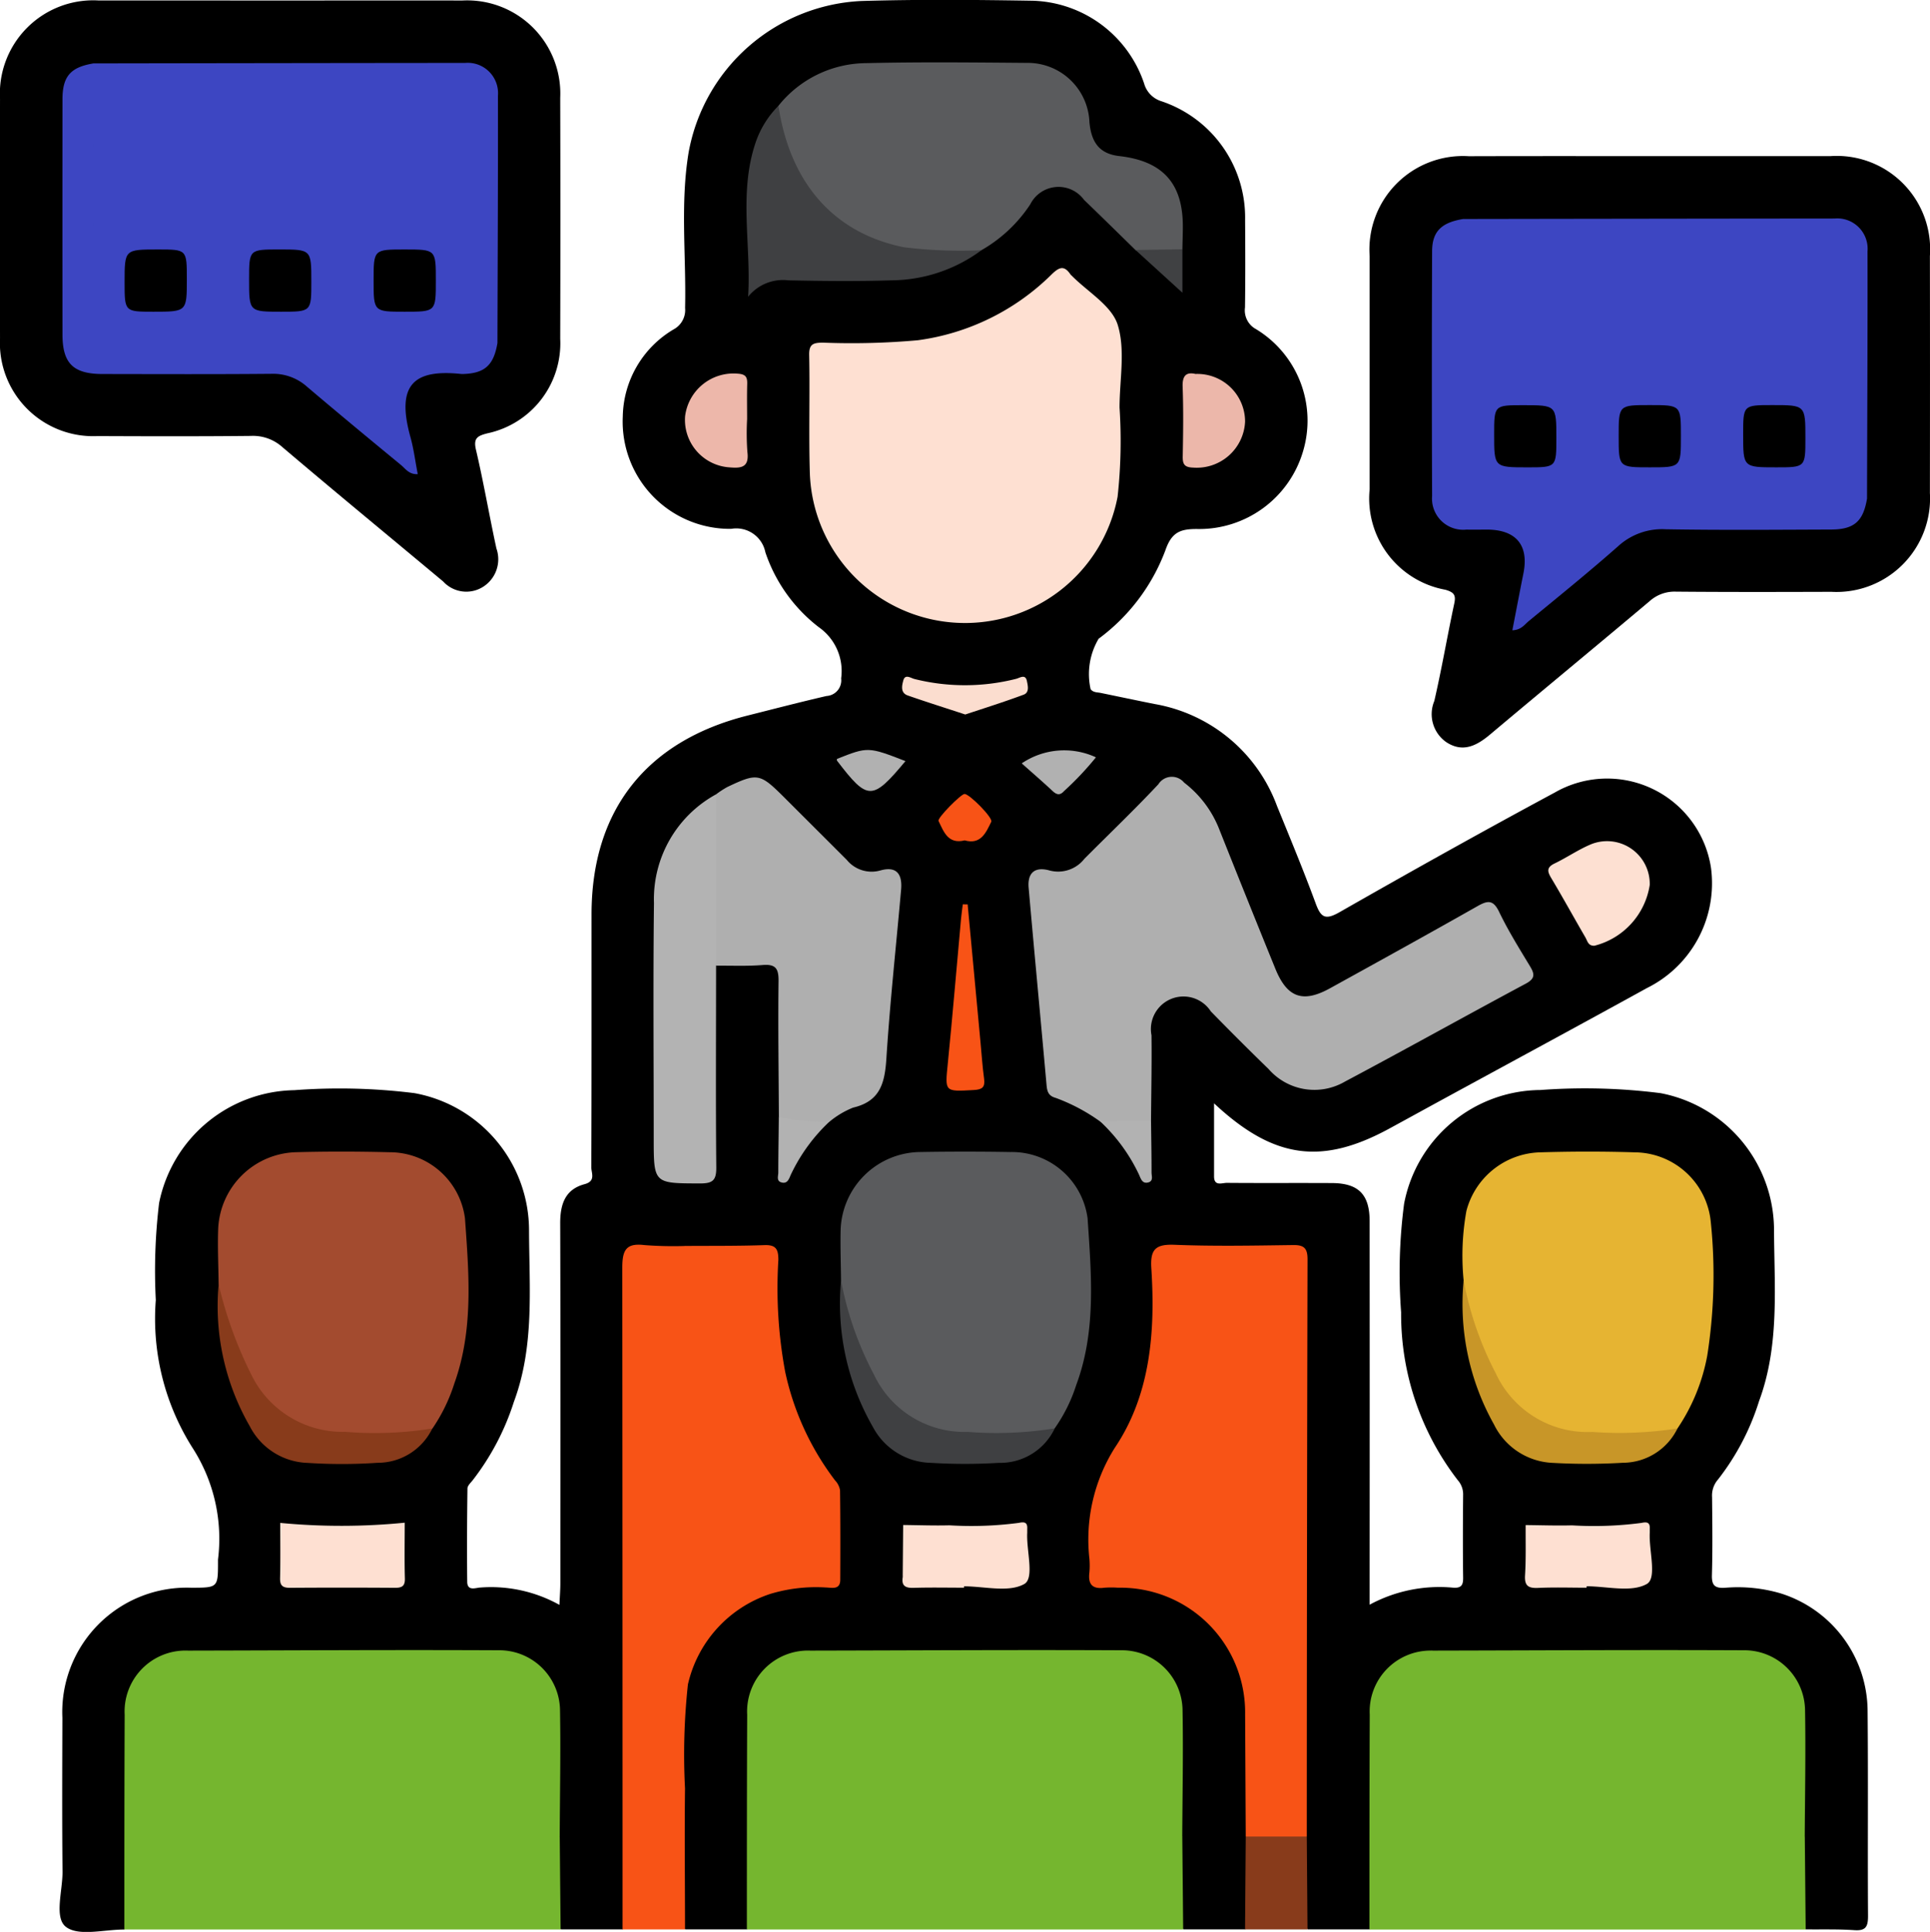 <svg xmlns="http://www.w3.org/2000/svg" width="98.535" height="98.649" viewBox="0 0 98.535 98.649">
  <g id="Grupo_117185" data-name="Grupo 117185" transform="translate(-115.973 -205.946)">
    <path id="Trazado_174138" data-name="Trazado 174138" d="M134.843,308.5c-1.02-.008-2.323.361-2.978-.133-.62-.466-.169-1.852-.179-2.832-.027-2.615-.015-5.231-.007-7.846a6.356,6.356,0,0,1,6.6-6.642c1.345-.006,1.345-.006,1.345-1.339,0-.033,0-.066,0-.1a8.57,8.57,0,0,0-1.283-5.677,12.319,12.319,0,0,1-1.893-7.577,28.934,28.934,0,0,1,.168-4.95,7.165,7.165,0,0,1,6.9-5.764,30.8,30.8,0,0,1,6.141.151,7.129,7.129,0,0,1,5.847,7.026c.01,2.934.285,5.9-.776,8.743a12.929,12.929,0,0,1-2.11,4.009c-.1.123-.256.269-.258.406-.021,1.589-.03,3.178-.012,4.767.005.5.441.3.68.293a7.19,7.19,0,0,1,4.028.886c.019-.441.047-.78.047-1.119,0-6.125.012-12.249-.008-18.373,0-.966.251-1.724,1.245-1.99.588-.158.341-.57.343-.866.017-4.3.011-8.607.012-12.911,0-5.3,2.785-8.847,7.957-10.15,1.345-.338,2.687-.689,4.037-1a.8.8,0,0,0,.749-.9A2.733,2.733,0,0,0,170.3,242a8.064,8.064,0,0,1-2.731-3.828,1.516,1.516,0,0,0-1.75-1.195,5.479,5.479,0,0,1-5.529-5.743,5.277,5.277,0,0,1,2.587-4.438,1.122,1.122,0,0,0,.594-1.1c.061-2.643-.255-5.3.178-7.929a9.419,9.419,0,0,1,8.834-7.745c2.911-.086,5.826-.061,8.739-.013a6.2,6.2,0,0,1,5.684,4.225,1.319,1.319,0,0,0,.888.909,6.262,6.262,0,0,1,4.268,6.059c.011,1.49.015,2.98-.005,4.469a1.086,1.086,0,0,0,.565,1.109,5.465,5.465,0,0,1,2.383,6.287,5.525,5.525,0,0,1-5.378,3.918c-.856-.007-1.307.149-1.628,1.069a9.951,9.951,0,0,1-3.416,4.535,3.539,3.539,0,0,0-.409,2.57c.132.185.348.157.538.2.906.186,1.811.378,2.717.56a8.141,8.141,0,0,1,6.262,5.21c.672,1.649,1.356,3.295,1.971,4.965.263.713.476.882,1.219.458,3.641-2.079,7.3-4.126,10.993-6.112a5.363,5.363,0,0,1,7.974,3.848,5.971,5.971,0,0,1-3.285,6.144c-3.411,1.881-6.838,3.73-10.258,5.594-.957.521-1.911,1.047-2.868,1.568-3.456,1.884-5.914,1.565-8.96-1.282,0,1.334,0,2.532,0,3.73,0,.522.409.329.655.331,1.788.015,3.575,0,5.363.01,1.351.006,1.923.578,1.924,1.939q.008,9.187,0,18.373v1.218a7.48,7.48,0,0,1,4.274-.869c.4.025.505-.126.5-.507-.018-1.423-.013-2.847,0-4.271a1.088,1.088,0,0,0-.272-.711,13.871,13.871,0,0,1-2.894-8.57,27.132,27.132,0,0,1,.152-5.546,7.139,7.139,0,0,1,6.959-5.808,30.652,30.652,0,0,1,6.14.161,7.131,7.131,0,0,1,5.788,6.976c.012,2.933.291,5.9-.763,8.745a12.587,12.587,0,0,1-2.1,4.01,1.243,1.243,0,0,0-.3.9c.012,1.324.03,2.649-.008,3.972-.015.527.145.684.662.654a7.752,7.752,0,0,1,2.847.285,6.327,6.327,0,0,1,4.439,5.951c.034,3.509,0,7.018.022,10.527,0,.546-.118.759-.7.719-.823-.057-1.653-.031-2.479-.04a1.411,1.411,0,0,1-.318-1.091c0-1.2-.034-2.405.014-3.607-.037-1.983.005-3.966-.02-5.949-.028-2.195-1.111-3.3-3.312-3.311-5.123-.034-10.247.017-15.37-.023-2.062.289-2.938,1.269-2.951,3.372-.019,3.067,0,6.134-.01,9.2a1.846,1.846,0,0,1-.3,1.409l-3.161,0a1.433,1.433,0,0,1-.31-1.11c0-1.187-.035-2.374.014-3.56-.025-9.366,0-18.734-.012-28.1,0-1.854,0-1.854-1.849-1.855-.993,0-1.986-.008-2.979,0-2.815.029-2.507-.335-2.5,2.469a16.465,16.465,0,0,1-.434,3.935,13.99,13.99,0,0,1-2.286,5.135,2.257,2.257,0,0,0-.464,1.383c0,.96.018,1.92-.008,2.88-.02.742.263,1.1,1.04,1.079a6.65,6.65,0,0,1,2.984.631,6.471,6.471,0,0,1,3.907,6.074c.079,2.115.035,4.236.008,6.355.05,1.191.02,2.381.016,3.571a1.438,1.438,0,0,1-.312,1.114l-3.161,0a1.411,1.411,0,0,1-.318-1.091c0-1.2-.034-2.405.014-3.607-.037-1.983.005-3.966-.02-5.949-.028-2.195-1.111-3.3-3.313-3.311-5.123-.034-10.247.017-15.37-.023-2.062.289-2.938,1.269-2.951,3.372-.019,3.067,0,6.134-.01,9.2a1.847,1.847,0,0,1-.305,1.409l-3.161,0a1.3,1.3,0,0,1-.311-1.01c-.012-3.461-.031-6.921.01-10.382a4.278,4.278,0,0,1,.138-.976,6.619,6.619,0,0,1,6.7-5.364c1.036-.035,1.105-.105,1.125-1.157,0-.231-.012-.463,0-.694a7.153,7.153,0,0,0-1.158-4.651,14.137,14.137,0,0,1-2.036-8.249c.052-2.417.231-2.146-2.184-2.163q-1.239-.009-2.479.011c-.6.052-1.191.02-1.787.036a.769.769,0,0,0-.864.845c-.011.4-.014.793-.014,1.19q0,15.378-.007,30.757c0,.613.148,1.269-.319,1.807l-3.161,0a1.411,1.411,0,0,1-.318-1.091c0-1.2-.034-2.405.014-3.607-.037-1.983.005-3.966-.02-5.949-.028-2.195-1.111-3.3-3.312-3.311-5.123-.034-10.247.017-15.37-.023-2.062.289-2.938,1.269-2.951,3.372-.019,3.067,0,6.134-.01,9.2A1.847,1.847,0,0,1,134.843,308.5Z" transform="translate(-12.521 -4.026)"/>
    <path id="Trazado_174139" data-name="Trazado 174139" d="M398.265,240.053c3.076,0,6.153,0,9.229,0a4.767,4.767,0,0,1,5.076,5.1q.009,6.053,0,12.106a4.776,4.776,0,0,1-5.033,5.042c-2.646.008-5.293.015-7.939-.009a1.9,1.9,0,0,0-1.334.483c-2.706,2.278-5.435,4.529-8.142,6.806-.686.577-1.394.949-2.237.4a1.743,1.743,0,0,1-.617-2.106c.378-1.64.66-3.3,1.012-4.947.1-.443.017-.6-.453-.734a4.736,4.736,0,0,1-3.861-5.128q0-5.954,0-11.908a4.776,4.776,0,0,1,5.068-5.1C392.112,240.048,395.189,240.053,398.265,240.053Z" transform="translate(-198.067 -26.135)"/>
    <path id="Trazado_174140" data-name="Trazado 174140" d="M134.328,210.062c3.11,0,6.219-.007,9.328,0a4.757,4.757,0,0,1,5,4.968q.017,6.153,0,12.305a4.7,4.7,0,0,1-3.732,4.831c-.484.127-.711.237-.57.834.392,1.67.68,3.364,1.044,5.041a1.664,1.664,0,0,1-.717,1.982,1.6,1.6,0,0,1-2-.294c-2.74-2.289-5.5-4.559-8.219-6.87a2.243,2.243,0,0,0-1.6-.564c-2.613.027-5.227.02-7.84.009a4.761,4.761,0,0,1-4.967-5.006q-.014-6.1,0-12.206a4.767,4.767,0,0,1,5.039-5.032C128.176,210.057,131.252,210.062,134.328,210.062Z" transform="translate(-4.081 -4.09)"/>
    <path id="Trazado_174141" data-name="Trazado 174141" d="M286.2,537.572q.023,2.373.045,4.745H263.97c0-3.654,0-7.308.016-10.962a3.11,3.11,0,0,1,3.181-3.28,1.628,1.628,0,0,1,.29,1.22c.013,1.092-.008,2.184.008,3.275a4.536,4.536,0,0,0,4.709,4.7c4.168.031,8.337,0,12.505.014A2.068,2.068,0,0,1,286.2,537.572Z" transform="translate(-109.866 -237.846)" fill="#75b62f"/>
    <path id="Trazado_174142" data-name="Trazado 174142" d="M166.243,537.572q.022,2.373.045,4.745H144.015c0-3.654,0-7.308.016-10.962a3.11,3.11,0,0,1,3.18-3.28,1.628,1.628,0,0,1,.29,1.22c.014,1.092-.009,2.184.008,3.275a4.536,4.536,0,0,0,4.709,4.7c4.169.031,8.337,0,12.506.014A2.068,2.068,0,0,1,166.243,537.572Z" transform="translate(-21.693 -237.846)" fill="#75b62f"/>
    <path id="Trazado_174143" data-name="Trazado 174143" d="M383.926,542.318c0-3.654,0-7.308.016-10.962a3.11,3.11,0,0,1,3.181-3.28,1.627,1.627,0,0,1,.29,1.22c.013,1.092-.009,2.184.008,3.275a4.536,4.536,0,0,0,4.709,4.7c4.168.031,8.337,0,12.506.014a2.068,2.068,0,0,1,1.518.29q.022,2.373.045,4.745Z" transform="translate(-198.038 -237.846)" fill="#75b62f"/>
    <path id="Trazado_174144" data-name="Trazado 174144" d="M243.307,472.306a33.284,33.284,0,0,0-.148,5.308c-.03,2.4,0,4.8,0,7.2h-3.189q0-16.9-.013-33.792c0-.877.181-1.269,1.127-1.152a19.324,19.324,0,0,0,2.078.046,1.723,1.723,0,0,1,.308,1.313c.009,6.375,0,12.749.016,19.124C243.486,471.015,243.157,471.637,243.307,472.306Z" transform="translate(-92.213 -180.346)" fill="#f85316"/>
    <path id="Trazado_174145" data-name="Trazado 174145" d="M363.112,562.945q.018,2.371.037,4.743H359.96q.018-2.372.037-4.743A3.661,3.661,0,0,1,363.112,562.945Z" transform="translate(-180.422 -263.22)" fill="#883b1b"/>
    <path id="Trazado_174146" data-name="Trazado 174146" d="M291.806,268.765a26.044,26.044,0,0,1-.1,4.556,7.929,7.929,0,0,1-15.712-1.181c-.061-2.018.007-4.039-.034-6.058-.012-.571.22-.625.69-.633a38.038,38.038,0,0,0,4.858-.122,11.96,11.96,0,0,0,6.817-3.349c.383-.375.642-.506.976-.012a.534.534,0,0,0,.07.07c.813.824,2.03,1.521,2.34,2.5C292.114,265.829,291.806,267.345,291.806,268.765Z" transform="translate(-118.675 -42.007)" fill="#fee0d2"/>
    <path id="Trazado_174147" data-name="Trazado 174147" d="M341.03,480.089h-3.116q-.016-3.125-.032-6.25a6.368,6.368,0,0,0-6.487-6.455,4.932,4.932,0,0,0-.694,0c-.622.086-.847-.181-.769-.782a4.153,4.153,0,0,0,0-.694,8.8,8.8,0,0,1,1.3-5.674c1.827-2.714,2.069-5.949,1.861-9.167-.062-.967.224-1.231,1.187-1.193,2.014.081,4.035.041,6.052.014.557-.008.737.16.736.727Q341.034,465.354,341.03,480.089Z" transform="translate(-158.34 -180.365)" fill="#f85316"/>
    <path id="Trazado_174148" data-name="Trazado 174148" d="M321.9,377.271a9.417,9.417,0,0,0-2.263-1.2c-.365-.1-.437-.32-.466-.649-.3-3.36-.62-6.718-.915-10.078-.069-.785.333-1.095,1.075-.884a1.7,1.7,0,0,0,1.772-.6c1.26-1.268,2.554-2.5,3.776-3.805a.812.812,0,0,1,1.314-.085,5.54,5.54,0,0,1,1.776,2.338q1.426,3.586,2.88,7.162c.6,1.479,1.4,1.77,2.786,1.007,2.515-1.388,5.03-2.777,7.529-4.193.516-.292.805-.35,1.109.282.457.95,1.017,1.852,1.564,2.756.242.4.313.641-.2.915-3.085,1.652-6.14,3.359-9.23,5a3.1,3.1,0,0,1-3.9-.638q-1.494-1.453-2.95-2.946a1.663,1.663,0,0,0-3.029,1.22c.018,1.455-.014,2.911-.024,4.366A2.779,2.779,0,0,1,321.9,377.271Z" transform="translate(-149.766 -114.063)" fill="#afafaf"/>
    <path id="Trazado_174149" data-name="Trazado 174149" d="M295.046,537.5q-7.147,0-14.295,0a4.846,4.846,0,0,1-4.741-4.734c-.007-1.589,0-3.177,0-4.765,5.346-.01,10.693-.044,16.039-.017a3.1,3.1,0,0,1,3.013,3.079C295.1,533.206,295.057,535.352,295.046,537.5Z" transform="translate(-118.714 -237.77)" fill="#75b62f"/>
    <path id="Trazado_174150" data-name="Trazado 174150" d="M175.091,537.5q-7.147,0-14.295,0a4.846,4.846,0,0,1-4.741-4.734c-.007-1.589,0-3.177,0-4.765,5.347-.01,10.693-.044,16.039-.017a3.1,3.1,0,0,1,3.013,3.079C175.144,533.206,175.1,535.352,175.091,537.5Z" transform="translate(-30.542 -237.77)" fill="#75b62f"/>
    <path id="Trazado_174151" data-name="Trazado 174151" d="M415,537.5q-7.148,0-14.295,0a4.846,4.846,0,0,1-4.741-4.734c-.007-1.589,0-3.177,0-4.765,5.346-.01,10.693-.044,16.039-.017a3.1,3.1,0,0,1,3.013,3.079C415.054,533.206,415.012,535.352,415,537.5Z" transform="translate(-206.887 -237.77)" fill="#75b62f"/>
    <path id="Trazado_174152" data-name="Trazado 174152" d="M401.939,438.487a12.894,12.894,0,0,1,.141-3.545,4,4,0,0,1,3.753-2.993c1.617-.048,3.238-.051,4.855,0a3.929,3.929,0,0,1,3.87,3.563,26.47,26.47,0,0,1-.181,6.815,9.807,9.807,0,0,1-1.52,3.72,1.377,1.377,0,0,1-.866.429,25.876,25.876,0,0,1-4.635-.066,5.272,5.272,0,0,1-3.87-2.792A10.344,10.344,0,0,1,401.939,438.487Z" transform="translate(-211.241 -167.161)" fill="#e6b432"/>
    <path id="Trazado_174153" data-name="Trazado 174153" d="M282.034,438.5c-.008-.858-.042-1.717-.02-2.575a4.109,4.109,0,0,1,4.021-3.972q2.327-.04,4.656,0a3.9,3.9,0,0,1,3.931,3.383c.189,2.845.455,5.744-.583,8.523a8.061,8.061,0,0,1-1.094,2.2,1.378,1.378,0,0,1-.961.444,30.768,30.768,0,0,1-4.341-.045,5.258,5.258,0,0,1-4.01-2.744A10.364,10.364,0,0,1,282.034,438.5Z" transform="translate(-123.123 -167.181)" fill="#5a5b5d"/>
    <path id="Trazado_174154" data-name="Trazado 174154" d="M162.083,438.687c-.01-.957-.059-1.916-.021-2.872a4.092,4.092,0,0,1,3.912-3.872c1.617-.045,3.237-.041,4.854,0a3.873,3.873,0,0,1,3.832,3.375c.2,2.813.447,5.678-.543,8.432a8.738,8.738,0,0,1-1.119,2.3c-.207.16-.4.386-.672.39-1.994.024-4.017.4-5.954-.377a5.292,5.292,0,0,1-2.749-2.44A10.842,10.842,0,0,1,162.083,438.687Z" transform="translate(-34.948 -167.16)" fill="#a34b2f"/>
    <path id="Trazado_174155" data-name="Trazado 174155" d="M269.6,224.208a5.783,5.783,0,0,1,4.477-2.18c2.74-.065,5.483-.035,8.225-.013a3.151,3.151,0,0,1,3.179,3.029c.1,1.092.562,1.62,1.528,1.73,2.206.251,3.237,1.386,3.24,3.572,0,.4-.015.792-.023,1.188a2.429,2.429,0,0,1-2.394.037c-.874-.853-1.742-1.712-2.624-2.557a1.613,1.613,0,0,0-2.747.222,7.355,7.355,0,0,1-2.5,2.347,8.319,8.319,0,0,1-10.317-5.741A1.988,1.988,0,0,1,269.6,224.208Z" transform="translate(-113.887 -12.858)" fill="#5a5b5d"/>
    <path id="Trazado_174156" data-name="Trazado 174156" d="M252.143,472.367c-.239-.249-.152-.562-.152-.851q0-10.77,0-21.54c1.355-.01,2.711.005,4.065-.043.6-.021.705.23.705.759a23.344,23.344,0,0,0,.35,5.72,13.994,13.994,0,0,0,2.541,5.53.97.97,0,0,1,.258.51c.021,1.521.018,3.042.011,4.563,0,.536-.427.406-.726.4a8.058,8.058,0,0,0-2.838.325A6.344,6.344,0,0,0,252.143,472.367Z" transform="translate(-101.049 -180.407)" fill="#f85316"/>
    <path id="Trazado_174157" data-name="Trazado 174157" d="M260.328,377.13c-.011-2.312-.045-4.625-.017-6.937.008-.637-.148-.873-.81-.819-.788.064-1.584.027-2.377.034a1.265,1.265,0,0,1-.316-1.006c-.024-2.208-.014-4.415-.007-6.623a1.9,1.9,0,0,1,.321-1.121,4.88,4.88,0,0,1,.573-.374c1.538-.731,1.667-.7,2.875.5q1.616,1.614,3.231,3.228a1.634,1.634,0,0,0,1.7.535c.777-.221,1.144.113,1.067.982-.254,2.867-.566,5.729-.75,8.6-.08,1.245-.3,2.2-1.7,2.526a4.5,4.5,0,0,0-1.183.7A2.361,2.361,0,0,1,260.328,377.13Z" transform="translate(-104.59 -114.151)" fill="#afafaf"/>
    <path id="Trazado_174158" data-name="Trazado 174158" d="M249.173,363.052q0,4.375,0,8.75c0,3.435-.022,6.871.01,10.306.006.657-.185.815-.824.814-2.37-.006-2.37.018-2.37-2.323,0-4-.034-7.994.013-11.991A6.1,6.1,0,0,1,249.173,363.052Z" transform="translate(-96.641 -116.546)" fill="#b3b3b3"/>
    <path id="Trazado_174159" data-name="Trazado 174159" d="M265.522,230.365c.59,3.914,2.8,6.5,6.416,7.224a23.853,23.853,0,0,0,3.948.151,7.819,7.819,0,0,1-4.607,1.537c-1.75.055-3.5.036-5.254,0a2.28,2.28,0,0,0-2.05.837c.163-2.632-.486-5.266.369-7.833A4.87,4.87,0,0,1,265.522,230.365Z" transform="translate(-109.807 -19.016)" fill="#3f4042"/>
    <path id="Trazado_174160" data-name="Trazado 174160" d="M162.035,457.486a21.105,21.105,0,0,0,1.67,4.616,5.185,5.185,0,0,0,4.8,2.916,18.4,18.4,0,0,0,4.44-.172,3.093,3.093,0,0,1-2.788,1.753,26.985,26.985,0,0,1-3.573.006,3.441,3.441,0,0,1-2.96-1.875A12.3,12.3,0,0,1,162.035,457.486Z" transform="translate(-34.9 -185.959)" fill="#883b1b"/>
    <path id="Trazado_174161" data-name="Trazado 174161" d="M281.965,456.721a16.926,16.926,0,0,0,1.681,4.812,5.113,5.113,0,0,0,4.79,2.926,18.806,18.806,0,0,0,4.441-.18,3.077,3.077,0,0,1-2.855,1.761,28.313,28.313,0,0,1-3.459,0,3.435,3.435,0,0,1-2.968-1.827A12.66,12.66,0,0,1,281.965,456.721Z" transform="translate(-123.054 -185.397)" fill="#3f4042"/>
    <path id="Trazado_174162" data-name="Trazado 174162" d="M401.94,456.728a16.879,16.879,0,0,0,1.631,4.728,5.169,5.169,0,0,0,4.942,3.011,19.251,19.251,0,0,0,4.344-.18,3.112,3.112,0,0,1-2.789,1.754,31.131,31.131,0,0,1-3.572.006,3.5,3.5,0,0,1-3.008-1.964A12.561,12.561,0,0,1,401.94,456.728Z" transform="translate(-211.241 -185.402)" fill="#c89628"/>
    <path id="Trazado_174163" data-name="Trazado 174163" d="M174.029,503.436a32.856,32.856,0,0,0,6.356-.011c0,.946-.018,1.9.008,2.846.012.417-.174.482-.53.479q-2.668-.019-5.336,0c-.384,0-.515-.117-.506-.5C174.044,505.3,174.029,504.352,174.029,503.436Z" transform="translate(-43.749 -219.726)" fill="#fee0d2"/>
    <path id="Trazado_174164" data-name="Trazado 174164" d="M297.094,506.705c-.856,0-1.713-.019-2.569.008-.416.013-.631-.095-.56-.543a.694.694,0,0,0,0-.1q.011-1.283.022-2.567c.789.007,1.578.038,2.367.017a18.483,18.483,0,0,0,3.545-.126c.288-.063.442-.019.423.306,0,.066,0,.132,0,.2-.05.911.383,2.319-.154,2.619-.8.446-2.027.116-3.073.116Z" transform="translate(-131.904 -219.687)" fill="#fee0d2"/>
    <path id="Trazado_174165" data-name="Trazado 174165" d="M417.048,506.706c-.823,0-1.648-.028-2.47.01-.5.023-.706-.1-.673-.643.052-.853.026-1.711.032-2.566.789.007,1.578.036,2.366.015a18.6,18.6,0,0,0,3.545-.125c.284-.062.444-.027.425.3,0,.066,0,.132,0,.2-.049.911.382,2.321-.153,2.62-.8.446-2.027.116-3.072.116Z" transform="translate(-220.072 -219.687)" fill="#fee0d2"/>
    <path id="Trazado_174166" data-name="Trazado 174166" d="M423.58,374.294a3.8,3.8,0,0,1-2.819,3.105c-.327.02-.362-.244-.467-.425-.581-1-1.136-2.011-1.726-3-.2-.334-.292-.559.148-.772.623-.3,1.2-.7,1.835-.97A2.181,2.181,0,0,1,423.58,374.294Z" transform="translate(-223.38 -123.162)" fill="#fde0d2"/>
    <path id="Trazado_174167" data-name="Trazado 174167" d="M348.589,281.955a2.437,2.437,0,0,1,2.53,2.434,2.47,2.47,0,0,1-2.642,2.349c-.446-.014-.549-.161-.541-.572.022-1.184.039-2.369-.005-3.552C347.908,282.01,348.142,281.851,348.589,281.955Z" transform="translate(-171.579 -56.914)" fill="#ecb7aa"/>
    <path id="Trazado_174168" data-name="Trazado 174168" d="M255.2,284.287a13.236,13.236,0,0,0,.014,1.676c.1.787-.3.847-.911.792a2.431,2.431,0,0,1-2.27-2.6,2.49,2.49,0,0,1,2.7-2.184c.415.029.482.192.472.539C255.188,283.1,255.2,283.695,255.2,284.287Z" transform="translate(-101.084 -56.944)" fill="#edb7aa"/>
    <path id="Trazado_174169" data-name="Trazado 174169" d="M303.514,384.262q.327,3.519.656,7.038c.058.623.1,1.248.184,1.869.058.436-.1.549-.527.573-1.5.083-1.473.105-1.327-1.353.246-2.459.45-4.921.675-7.382.023-.25.06-.5.091-.747Z" transform="translate(-138.138 -132.136)" fill="#f85316"/>
    <path id="Trazado_174170" data-name="Trazado 174170" d="M297.1,342.325c-1-.33-1.976-.636-2.937-.972-.385-.134-.294-.512-.225-.767.092-.346.383-.118.575-.072a10.621,10.621,0,0,0,5.184-.01c.187-.047.475-.263.551.112.048.237.139.59-.174.7C299.087,341.683,298.084,342,297.1,342.325Z" transform="translate(-131.847 -99.895)" fill="#fbddcf"/>
    <path id="Trazado_174171" data-name="Trazado 174171" d="M316.93,355.218a3.863,3.863,0,0,1,3.789-.309,15.726,15.726,0,0,1-1.634,1.729c-.2.222-.368.19-.578-.007C318.007,356.163,317.487,355.715,316.93,355.218Z" transform="translate(-148.793 -110.292)" fill="#b1b1b1"/>
    <path id="Trazado_174172" data-name="Trazado 174172" d="M270,425.223a10.452,10.452,0,0,0,2.6.228,8.92,8.92,0,0,0-2,2.752c-.093.227-.181.45-.473.364-.259-.076-.154-.327-.154-.5C269.975,427.119,269.992,426.171,270,425.223Z" transform="translate(-114.265 -162.245)" fill="#b2b2b2"/>
    <path id="Trazado_174173" data-name="Trazado 174173" d="M284.82,355.078c-1.7,2.038-1.925,2.031-3.495-.022-.014-.018,0-.06,0-.091C282.9,354.341,282.92,354.341,284.82,355.078Z" transform="translate(-122.619 -110.268)" fill="#b1b1b1"/>
    <path id="Trazado_174174" data-name="Trazado 174174" d="M332.034,426l2.6-.031c.011.883.028,1.765.027,2.647,0,.173.1.424-.155.5-.293.085-.379-.139-.472-.366A8.883,8.883,0,0,0,332.034,426Z" transform="translate(-159.896 -162.795)" fill="#b2b2b2"/>
    <path id="Trazado_174175" data-name="Trazado 174175" d="M302.224,365.358c-.849.211-1.07-.44-1.336-.993-.071-.148,1.137-1.365,1.325-1.377.239-.016,1.467,1.219,1.368,1.42C303.31,364.964,303.049,365.59,302.224,365.358Z" transform="translate(-136.999 -116.5)" fill="#f85316"/>
    <path id="Trazado_174176" data-name="Trazado 174176" d="M338.859,258.051l2.394-.037v2.219Z" transform="translate(-164.912 -39.339)" fill="#404143"/>
    <path id="Trazado_174177" data-name="Trazado 174177" d="M401.091,252.107q9.484-.016,18.968-.025a1.55,1.55,0,0,1,1.678,1.679c.008,4.2-.014,8.407-.025,12.611a1.7,1.7,0,0,1-1.313.309c-4.762.008-9.524.023-14.287,0a5.128,5.128,0,0,1-5.329-5.321c-.024-2.645-.01-5.291,0-7.937A1.709,1.709,0,0,1,401.091,252.107Z" transform="translate(-210.419 -34.978)" fill="#3d46c2"/>
    <path id="Trazado_174178" data-name="Trazado 174178" d="M397.546,252.178c0,3.177-.01,6.354,0,9.53a4.838,4.838,0,0,0,4.739,4.736q7.942.01,15.884,0c-.194,1.173-.655,1.587-1.842,1.591-2.812.01-5.624.034-8.434-.014a3.323,3.323,0,0,0-2.429.862c-1.486,1.313-3.031,2.56-4.562,3.822-.219.18-.389.459-.843.474.192-.988.372-1.945.564-2.9.287-1.426-.354-2.221-1.819-2.241-.364,0-.728.009-1.091,0a1.59,1.59,0,0,1-1.751-1.711q-.025-6.251,0-12.5C395.965,252.809,396.443,252.359,397.546,252.178Z" transform="translate(-206.874 -35.049)" fill="#3d46c2"/>
    <path id="Trazado_174179" data-name="Trazado 174179" d="M137.189,222.118q9.484-.016,18.968-.025a1.55,1.55,0,0,1,1.678,1.679c.008,4.2-.014,8.407-.025,12.611a1.7,1.7,0,0,1-1.313.309c-4.762.008-9.524.023-14.286,0a5.129,5.129,0,0,1-5.329-5.321c-.024-2.645-.01-5.291,0-7.937A1.709,1.709,0,0,1,137.189,222.118Z" transform="translate(-16.44 -12.934)" fill="#3d46c2"/>
    <path id="Trazado_174180" data-name="Trazado 174180" d="M133.653,222.189c0,3.177-.01,6.354,0,9.531a4.839,4.839,0,0,0,4.739,4.736q7.942.01,15.884,0c-.189,1.14-.644,1.557-1.742,1.593a.729.729,0,0,1-.1,0c-2.358-.249-3.369.476-2.6,3.229.166.6.243,1.223.371,1.884-.445.028-.63-.28-.859-.468-1.608-1.323-3.212-2.651-4.8-4a2.587,2.587,0,0,0-1.8-.654c-2.877.026-5.754.014-8.63.01-1.5,0-2.047-.542-2.049-2.014q-.006-6,0-12C132.064,222.845,132.483,222.381,133.653,222.189Z" transform="translate(-12.904 -13.006)" fill="#3d46c2"/>
    <path id="Trazado_174181" data-name="Trazado 174181" d="M433.54,291.218c-1.586,0-1.586,0-1.586-1.592s0-1.586,1.592-1.586,1.586,0,1.586,1.592S435.132,291.218,433.54,291.218Z" transform="translate(-233.341 -61.409)"/>
    <path id="Trazado_174182" data-name="Trazado 174182" d="M407.963,289.545c0-1.5,0-1.5,1.476-1.5,1.7,0,1.7,0,1.7,1.674,0,1.5,0,1.5-1.476,1.5C407.963,291.218,407.963,291.218,407.963,289.545Z" transform="translate(-215.707 -61.409)"/>
    <path id="Trazado_174183" data-name="Trazado 174183" d="M459.123,289.725c0,1.493,0,1.493-1.487,1.493-1.691,0-1.691,0-1.691-1.685,0-1.493,0-1.493,1.487-1.493C459.123,288.04,459.123,288.04,459.123,289.725Z" transform="translate(-250.976 -61.409)"/>
    <path id="Trazado_174184" data-name="Trazado 174184" d="M193.629,261.229c-1.586,0-1.586,0-1.586-1.592s0-1.586,1.592-1.586,1.586,0,1.586,1.592S195.221,261.229,193.629,261.229Z" transform="translate(-56.996 -39.366)"/>
    <path id="Trazado_174185" data-name="Trazado 174185" d="M171.23,259.692c0,1.537,0,1.537-1.542,1.537-1.636,0-1.636,0-1.636-1.642,0-1.537,0-1.537,1.543-1.537C171.23,258.051,171.23,258.051,171.23,259.692Z" transform="translate(-39.362 -39.366)"/>
    <path id="Trazado_174186" data-name="Trazado 174186" d="M147.239,259.561c0,1.668,0,1.668-1.708,1.668-1.47,0-1.47,0-1.47-1.51,0-1.668,0-1.668,1.708-1.668C147.239,258.051,147.239,258.051,147.239,259.561Z" transform="translate(-21.727 -39.366)"/>
  </g>
</svg>

